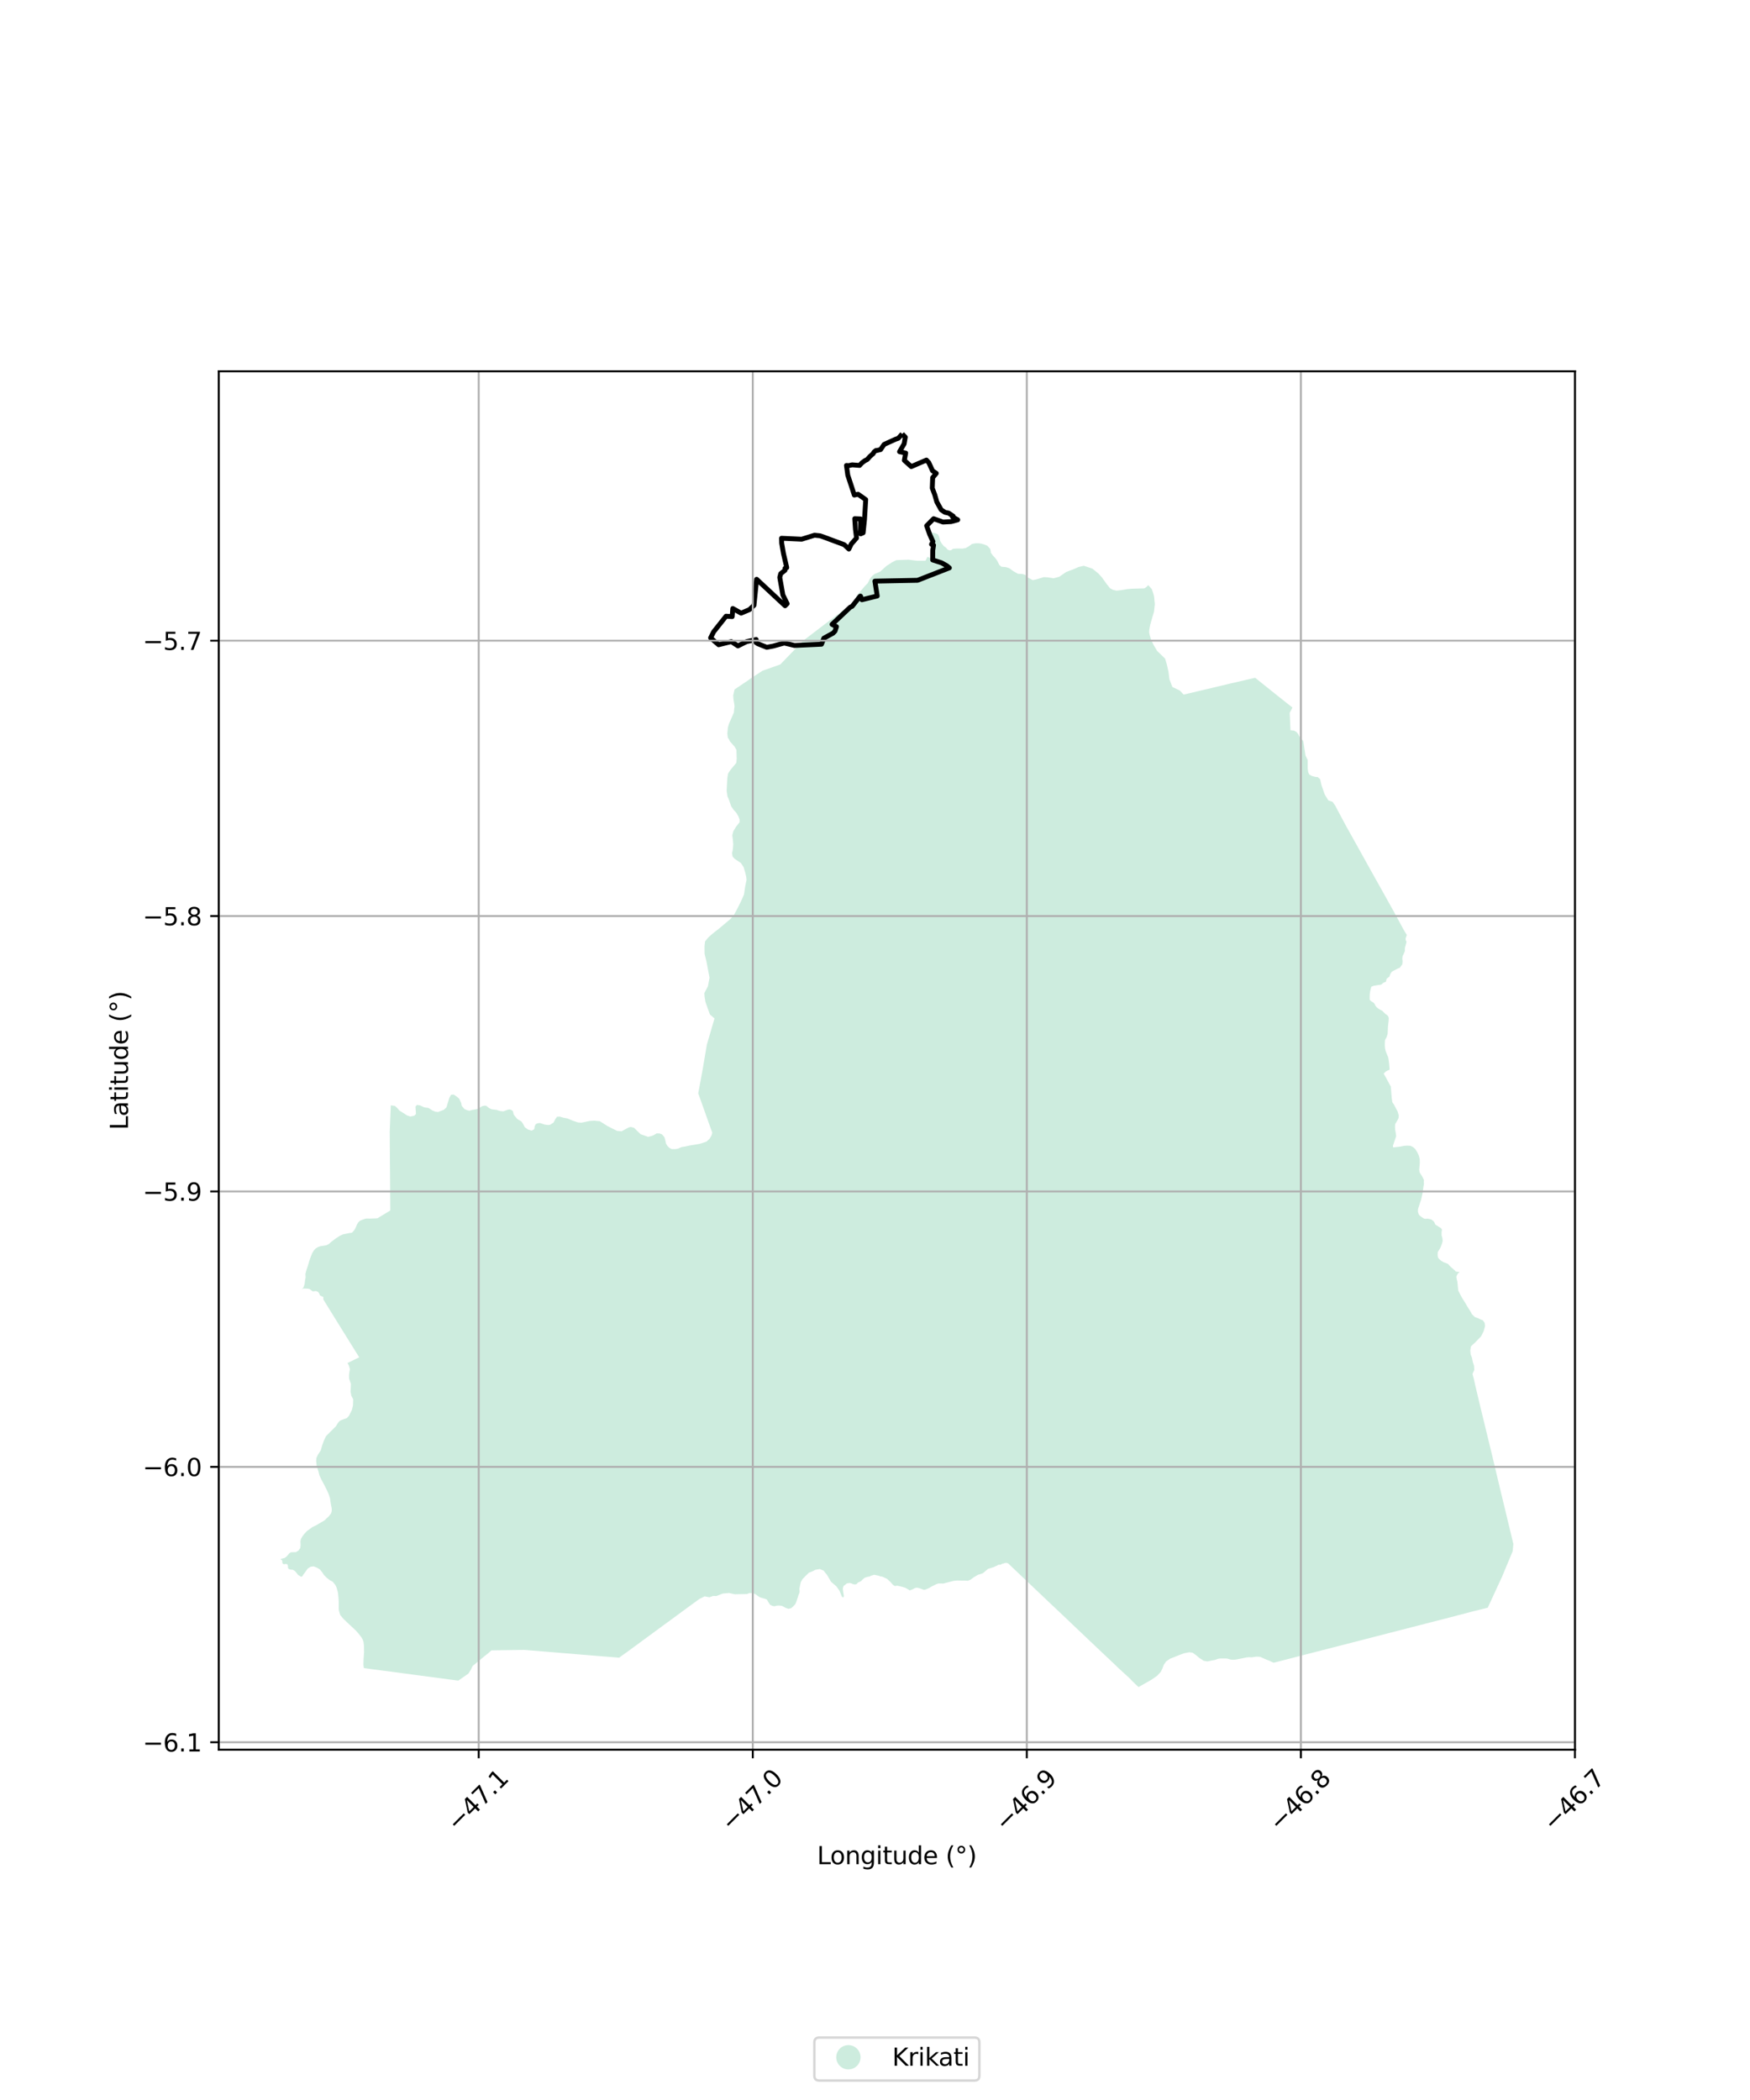 <?xml version="1.0" encoding="utf-8" standalone="no"?>
<!DOCTYPE svg PUBLIC "-//W3C//DTD SVG 1.1//EN"
  "http://www.w3.org/Graphics/SVG/1.1/DTD/svg11.dtd">
<svg xmlns:xlink="http://www.w3.org/1999/xlink" width="720pt" height="864pt" viewBox="0 0 720 864" xmlns="http://www.w3.org/2000/svg" version="1.1">
 <defs>
  <style type="text/css">*{stroke-linejoin: round; stroke-linecap: butt}</style>
 </defs>
 <g id="figure_1">
  <g id="patch_1">
   <path d="M 0 864 
L 720 864 
L 720 0 
L 0 0 
z
" style="fill: #ffffff"/>
  </g>
  <g id="axes_1">
   <g id="patch_2">
    <path d="M 90 719.89 
L 648 719.89 
L 648 152.75 
L 90 152.75 
z
" style="fill: #ffffff"/>
   </g>
   <g id="PatchCollection_1">
    <path d="M 389.883 226.141 
L 390.757 226.459 
L 391.378 226.311 
L 392.063 225.803 
L 392.442 225.771 
L 393.716 225.676 
L 395.085 225.686 
L 395.981 225.713 
L 397.234 225.507 
L 398.508 224.819 
L 399.877 223.824 
L 400.983 223.591 
L 401.718 223.519 
L 402.615 223.517 
L 403.869 223.697 
L 404.974 224.035 
L 406.196 224.522 
L 407.397 225.835 
L 407.628 226.787 
L 407.649 227.401 
L 408.597 228.671 
L 409.377 229.475 
L 410.24 230.618 
L 411.167 232.46 
L 412.009 233.158 
L 413.989 233.349 
L 415.379 233.857 
L 416.685 234.851 
L 418.813 236.079 
L 420.54 236.142 
L 421.783 236.502 
L 422.878 237.603 
L 424.879 238.682 
L 426.29 238.407 
L 429.47 237.434 
L 431.092 237.539 
L 433.409 237.92 
L 435.794 237.298 
L 438.675 235.338 
L 442.087 234.026 
L 443.73 233.285 
L 445.92 232.777 
L 449.446 233.959 
L 451.959 235.995 
L 453.395 237.602 
L 455.336 240.312 
L 456.684 242.006 
L 457.884 242.662 
L 459.401 243.021 
L 461.551 242.761 
L 463.761 242.386 
L 465.635 242.217 
L 470.838 242.069 
L 471.659 241.519 
L 472.421 240.731 
L 473.913 242.429 
L 474.566 244.418 
L 474.84 245.519 
L 474.945 246.747 
L 475.135 248.525 
L 474.798 251.657 
L 473.997 254.324 
L 473.234 257.044 
L 472.876 258.928 
L 472.77 260.071 
L 473.023 261.32 
L 473.55 263.076 
L 474.624 265.362 
L 476.077 267.807 
L 479.363 270.982 
L 480.037 273.268 
L 480.753 276.4 
L 481.132 279.448 
L 482.348 282.631 
L 485.46 284.141 
L 486.976 285.781 
L 492.68 284.433 
L 495.739 283.716 
L 506.382 281.174 
L 516.407 278.859 
L 524.3 285.19 
L 531.76 291.116 
L 530.631 293.247 
L 530.65 293.821 
L 530.825 297.797 
L 530.939 300.466 
L 532.376 300.588 
L 533.398 301.142 
L 534.047 301.945 
L 534.509 302.758 
L 535.167 303.901 
L 535.753 304.267 
L 536.18 304.937 
L 536.428 306.294 
L 536.695 308.151 
L 537.122 310.848 
L 538.028 312.723 
L 538.028 316.152 
L 538.223 317.706 
L 538.65 318.617 
L 539.645 319.224 
L 541.177 319.641 
L 542.151 319.706 
L 543.146 320.579 
L 543.662 322.938 
L 545.03 326.885 
L 546.523 329.314 
L 548.284 329.918 
L 549.359 331.48 
L 553.543 339.348 
L 558.789 348.752 
L 563.929 358.005 
L 568.692 366.513 
L 573.408 374.968 
L 577.542 382.597 
L 578.809 384.682 
L 578.307 386.085 
L 578.338 386.776 
L 578.63 387.383 
L 578.671 387.644 
L 578.317 388.9 
L 578.005 390.03 
L 577.995 391.349 
L 577.464 392.573 
L 577.068 393.332 
L 576.953 394.446 
L 577.068 395.424 
L 576.953 396.769 
L 575.86 398.208 
L 575.131 398.459 
L 573.694 399.212 
L 572.611 399.798 
L 572.007 400.74 
L 571.653 401.808 
L 570.508 402.666 
L 570.195 403.921 
L 569.177 404.332 
L 568.258 405.114 
L 567.321 405.229 
L 565.845 405.493 
L 565.201 405.576 
L 564.186 405.977 
L 563.721 407.795 
L 563.535 409.266 
L 563.517 411.184 
L 563.888 411.743 
L 564.555 412.19 
L 565.074 412.507 
L 565.519 412.991 
L 565.908 413.792 
L 566.371 414.388 
L 566.909 414.835 
L 567.687 415.356 
L 568.688 415.859 
L 569.262 416.436 
L 570.041 417.2 
L 570.689 417.628 
L 571.153 418.15 
L 571.375 418.82 
L 571.319 419.9 
L 571.06 422.247 
L 570.912 425.357 
L 570.504 426.68 
L 569.855 427.834 
L 569.763 428.952 
L 569.763 430.274 
L 569.837 431.298 
L 570.096 432.434 
L 570.578 433.682 
L 571.153 435.023 
L 571.301 435.88 
L 571.542 437.742 
L 571.727 440.033 
L 571.652 440.165 
L 570.983 440.407 
L 570.315 440.762 
L 570.083 440.917 
L 569.3 441.723 
L 569.776 442.574 
L 571.037 444.883 
L 572.227 447.058 
L 572.271 447.804 
L 572.612 451.885 
L 572.851 453.501 
L 573.496 454.442 
L 574.121 455.635 
L 575.016 457.289 
L 575.495 458.921 
L 575.412 459.947 
L 574.996 460.847 
L 574.058 462.395 
L 573.934 463.337 
L 573.996 464.739 
L 574.267 466.246 
L 574.413 467.481 
L 573.078 471.417 
L 573.194 472.089 
L 575.62 471.813 
L 577.807 471.415 
L 579.057 471.353 
L 580.265 471.415 
L 581.41 471.96 
L 582.243 472.713 
L 583.097 474.052 
L 583.763 475.476 
L 584.118 476.92 
L 584.159 478.385 
L 583.909 481.21 
L 584.055 482.319 
L 585.242 484.224 
L 585.846 485.5 
L 585.804 486.233 
L 585.846 487.175 
L 585.659 488.137 
L 585.325 490.67 
L 584.701 493.474 
L 583.409 497.45 
L 583.368 498.56 
L 583.68 499.543 
L 583.993 500.025 
L 584.951 500.778 
L 585.916 501.401 
L 586.704 501.467 
L 587.304 501.378 
L 587.76 501.479 
L 588.315 501.59 
L 588.845 501.678 
L 589.148 501.925 
L 589.491 502.201 
L 589.837 502.45 
L 590.282 503.164 
L 590.436 503.7 
L 590.781 504.024 
L 591.314 504.303 
L 591.958 504.738 
L 592.802 505.236 
L 593.271 505.916 
L 593.104 506.837 
L 593.104 508.26 
L 593.437 509.39 
L 593.562 510.52 
L 593.271 511.65 
L 592.854 512.78 
L 592.438 513.701 
L 591.542 515.124 
L 591.48 516.443 
L 591.646 517.364 
L 592.021 517.908 
L 592.771 518.599 
L 593.875 519.289 
L 595.02 519.708 
L 595.749 520.022 
L 596.707 521.068 
L 597.998 522.219 
L 598.644 522.763 
L 598.915 523.14 
L 600.518 523.375 
L 599.81 523.956 
L 599.352 524.772 
L 599.185 525.379 
L 599.352 526.342 
L 599.602 527.305 
L 599.893 530.235 
L 599.998 531.072 
L 600.31 531.637 
L 600.831 532.683 
L 601.622 534.127 
L 602.767 535.927 
L 604.079 538.167 
L 604.788 539.234 
L 605.621 540.72 
L 606.787 541.871 
L 607.891 542.269 
L 609.203 542.875 
L 610.077 543.21 
L 610.827 544.257 
L 611.007 545.544 
L 610.452 547.605 
L 609.39 549.761 
L 607.099 552.147 
L 605.198 553.919 
L 604.901 555.67 
L 605.087 557.309 
L 605.606 558.612 
L 605.958 560.363 
L 606.458 561.927 
L 606.569 563.604 
L 605.824 565.294 
L 606.384 567.368 
L 606.839 569.456 
L 609.324 579.921 
L 610.504 584.766 
L 613.843 598.507 
L 616.853 611.185 
L 620.695 627.144 
L 622.636 635.214 
L 622.367 638.196 
L 617.931 648.833 
L 612.104 661.458 
L 605.769 663.025 
L 596.815 665.373 
L 592.718 666.425 
L 588.259 667.571 
L 580.796 669.491 
L 571.827 671.796 
L 567.182 672.991 
L 559.753 674.904 
L 548.039 677.912 
L 540.537 679.842 
L 534.504 681.398 
L 530.592 682.41 
L 529.49 682.694 
L 526.667 683.421 
L 524.031 684.097 
L 522.859 683.578 
L 522.377 683.312 
L 521.465 682.972 
L 520.566 682.601 
L 519.506 682.129 
L 518.464 681.675 
L 516.917 681.588 
L 515.018 681.87 
L 514.012 681.82 
L 513.057 681.887 
L 508.335 682.817 
L 508.162 682.83 
L 507.979 682.842 
L 507.775 682.855 
L 507.541 682.869 
L 507.307 682.872 
L 507.062 682.865 
L 506.818 682.858 
L 506.604 682.83 
L 506.399 682.802 
L 506.226 682.774 
L 506.073 682.735 
L 505.95 682.696 
L 505.848 682.667 
L 505.776 682.638 
L 505.725 682.628 
L 505.674 682.609 
L 505.612 682.589 
L 505.541 682.57 
L 505.449 682.53 
L 505.326 682.501 
L 505.183 682.463 
L 505.04 682.424 
L 504.876 682.395 
L 504.713 682.377 
L 504.56 682.369 
L 504.407 682.361 
L 504.275 682.353 
L 504.163 682.354 
L 504.071 682.355 
L 503.99 682.356 
L 503.918 682.357 
L 503.847 682.358 
L 503.755 682.349 
L 503.643 682.351 
L 503.501 682.353 
L 503.327 682.355 
L 503.134 682.347 
L 502.91 682.35 
L 502.665 682.353 
L 502.4 682.347 
L 502.126 682.361 
L 501.871 682.374 
L 501.627 682.398 
L 501.413 682.421 
L 501.23 682.464 
L 501.078 682.507 
L 500.946 682.549 
L 500.845 682.581 
L 500.774 682.612 
L 500.713 682.633 
L 500.663 682.654 
L 500.612 682.675 
L 500.531 682.697 
L 500.44 682.739 
L 500.308 682.781 
L 500.156 682.834 
L 499.983 682.897 
L 499.78 682.961 
L 498.934 683.109 
L 496.828 683.557 
L 495.246 683.295 
L 493.439 682.125 
L 492.171 681.042 
L 490.642 679.96 
L 489.287 679.785 
L 487.132 680.204 
L 484.735 681.112 
L 483.101 681.776 
L 481.416 682.439 
L 479.8 683.539 
L 478.792 684.988 
L 478.306 686.333 
L 477.628 687.782 
L 476.099 689.458 
L 473.667 691.134 
L 468.411 694.111 
L 466.09 691.9 
L 464.775 690.513 
L 460.649 686.751 
L 457.713 683.934 
L 452.482 679.006 
L 445.07 671.971 
L 442.307 669.355 
L 439.001 666.194 
L 435.567 662.937 
L 431.897 659.479 
L 427.083 654.909 
L 416.936 645.277 
L 414.814 643.251 
L 414.113 642.981 
L 413.495 643.047 
L 412.868 643.273 
L 412.386 643.338 
L 411.721 643.762 
L 411.211 643.776 
L 410.644 643.829 
L 410.298 644.147 
L 409.928 644.241 
L 408.834 644.764 
L 406.506 645.485 
L 404.339 647.309 
L 402.406 647.898 
L 400.693 648.899 
L 399.331 649.914 
L 398.306 650.326 
L 397.779 650.355 
L 397.186 650.301 
L 396.911 650.294 
L 396.656 650.297 
L 396.422 650.3 
L 396.198 650.293 
L 396.004 650.296 
L 395.821 650.298 
L 395.101 650.29 
L 393.774 650.267 
L 392.28 650.436 
L 389.82 651.054 
L 388.766 651.341 
L 388.099 651.525 
L 387.166 651.486 
L 386.049 651.503 
L 385.156 651.795 
L 384.174 652.3 
L 384.063 652.352 
L 383.961 652.404 
L 383.87 652.446 
L 383.789 652.488 
L 383.709 652.54 
L 383.607 652.582 
L 383.486 652.645 
L 383.354 652.707 
L 383.213 652.79 
L 383.061 652.874 
L 382.909 652.957 
L 382.758 653.051 
L 382.616 653.154 
L 382.485 653.247 
L 381.78 653.57 
L 380.68 654.027 
L 380.001 654.078 
L 379.255 653.784 
L 378.23 653.416 
L 377.219 653.21 
L 376.443 653.372 
L 375.396 653.924 
L 374.261 654.351 
L 373.646 653.917 
L 372.519 653.284 
L 371.164 652.857 
L 370.359 652.666 
L 369.091 652.387 
L 368.418 652.533 
L 367.935 652.445 
L 367.223 651.853 
L 366.442 650.959 
L 365.751 650.316 
L 365.065 649.649 
L 362.986 648.663 
L 362.232 648.568 
L 361.461 648.277 
L 360.75 648.135 
L 359.669 647.905 
L 358.526 648.242 
L 357.633 648.65 
L 357.059 648.715 
L 355.759 649.127 
L 355.031 649.74 
L 354.826 649.9 
L 354.295 650.51 
L 353.636 650.819 
L 352.98 651.128 
L 352.377 651.775 
L 351.969 651.862 
L 351.203 651.84 
L 350.136 651.396 
L 349.652 651.283 
L 348.481 651.437 
L 347.076 652.511 
L 346.753 653.527 
L 346.944 655.145 
L 347.193 656.573 
L 347.134 656.985 
L 346.973 657.205 
L 346.431 656.999 
L 345.377 654.454 
L 344.103 652.658 
L 342.961 651.687 
L 341.921 650.775 
L 340.281 647.994 
L 338.831 646.184 
L 337.265 645.551 
L 335.463 645.86 
L 334.365 646.449 
L 332.798 647.052 
L 331.495 648.332 
L 330.148 649.715 
L 329.445 650.996 
L 328.888 653.674 
L 328.991 654.792 
L 328.859 655.477 
L 328.649 655.894 
L 327.746 658.692 
L 327.222 659.98 
L 326.372 660.883 
L 325.54 661.635 
L 324.42 661.913 
L 323.268 661.55 
L 321.735 660.697 
L 320.82 660.584 
L 320.263 660.564 
L 319.869 660.58 
L 319.634 660.601 
L 318.738 660.854 
L 317.918 660.756 
L 316.881 660.281 
L 316.18 659.264 
L 315.541 658.121 
L 314.743 657.779 
L 314.164 657.636 
L 313.545 657.44 
L 312.617 657.155 
L 311.817 656.625 
L 310.616 655.801 
L 309.522 655.438 
L 308.351 655.438 
L 307.316 655.831 
L 302.289 655.929 
L 299.946 655.399 
L 297.368 655.635 
L 294.718 656.665 
L 293.415 656.606 
L 291.892 657.165 
L 289.915 656.782 
L 287.65 657.92 
L 287.323 658.166 
L 283.288 661.116 
L 274.277 667.721 
L 270.285 670.649 
L 265.183 674.394 
L 258.048 679.634 
L 255.28 681.606 
L 254.777 682.019 
L 244.276 681.17 
L 237.01 680.574 
L 225.937 679.652 
L 215.68 678.814 
L 204.481 678.98 
L 202.193 679.02 
L 200.894 680.16 
L 199.074 681.618 
L 194.434 685.446 
L 193.77 686.884 
L 192.714 688.568 
L 188.556 691.455 
L 180.305 690.366 
L 170.039 689.004 
L 160.628 687.741 
L 153.768 686.863 
L 149.695 686.272 
L 149.517 684.885 
L 149.596 682.416 
L 149.792 679.787 
L 149.753 677.276 
L 149.596 675.667 
L 149.245 674.607 
L 148.659 673.587 
L 147.566 672.175 
L 146.316 670.762 
L 143.231 667.897 
L 141.211 665.955 
L 139.981 664.483 
L 139.571 663.13 
L 139.366 662.188 
L 139.366 658.911 
L 139.229 656.93 
L 139.014 655.124 
L 138.506 653.261 
L 137.96 652.064 
L 136.847 650.749 
L 135.714 650.141 
L 134.445 649.16 
L 133.86 648.571 
L 133.254 647.963 
L 132.63 646.982 
L 131.614 645.726 
L 130.54 645.04 
L 129.057 644.451 
L 127.787 644.608 
L 126.577 645.393 
L 125.387 647.069 
L 124.696 647.981 
L 124.35 648.577 
L 123.839 648.709 
L 122.653 647.981 
L 121.862 646.954 
L 121.185 646.254 
L 120.363 645.812 
L 119.638 645.812 
L 118.831 645.547 
L 118.469 645.067 
L 118.485 644.289 
L 118.205 643.561 
L 117.53 643.461 
L 116.69 643.561 
L 116.195 643.163 
L 116.113 642.054 
L 115.364 641.403 
L 117.134 640.978 
L 117.958 640.366 
L 118.979 639.124 
L 119.638 638.66 
L 120.495 638.627 
L 121.731 638.594 
L 122.818 637.932 
L 123.609 636.79 
L 123.594 636.313 
L 123.678 635.722 
L 123.635 634.746 
L 123.608 634.146 
L 123.674 633.748 
L 123.899 633.002 
L 124.531 631.956 
L 125.141 631.145 
L 126.311 629.899 
L 127.48 629.059 
L 128.485 628.314 
L 130.248 627.453 
L 133.625 625.45 
L 134.366 624.688 
L 135.223 623.943 
L 136.228 622.636 
L 136.508 621.576 
L 136.458 620.467 
L 136.112 618.795 
L 135.766 616.394 
L 135.305 614.938 
L 134.58 613.266 
L 133.394 610.915 
L 132.159 608.614 
L 131.384 606.892 
L 131.04 605.411 
L 130.313 603.349 
L 130.083 601.197 
L 130.149 599.939 
L 130.775 598.582 
L 131.961 596.727 
L 132.554 594.675 
L 133.213 592.821 
L 134.135 590.867 
L 136.244 588.748 
L 138.155 586.861 
L 138.871 585.708 
L 139.302 585.102 
L 139.855 584.535 
L 140.503 584.237 
L 141.285 583.947 
L 142.702 583.451 
L 143.591 582.457 
L 144.712 580.272 
L 145.206 578.385 
L 145.272 576.961 
L 145.305 575.67 
L 144.547 574.246 
L 144.227 572.603 
L 144.378 569.417 
L 143.633 567.21 
L 143.6 565.555 
L 143.962 563.304 
L 143.501 561.731 
L 142.974 560.796 
L 147.054 558.789 
L 147.796 558.453 
L 146.588 556.502 
L 140.202 546.233 
L 135.144 538.065 
L 133.04 534.653 
L 133.022 533.636 
L 131.691 533.011 
L 131.354 532.249 
L 130.961 531.6 
L 130.062 531.177 
L 128.658 531.318 
L 127.45 530.387 
L 126.636 530.189 
L 124.73 530.137 
L 124.132 530.615 
L 124.869 529.648 
L 125.314 528.323 
L 125.528 526.519 
L 125.725 525.658 
L 125.66 524.102 
L 126.043 522.653 
L 126.582 521.023 
L 127.073 519.425 
L 127.209 518.894 
L 127.918 516.922 
L 128.491 515.5 
L 129.152 514.451 
L 129.86 513.673 
L 130.651 513.159 
L 131.821 512.712 
L 132.892 512.563 
L 134.308 512.332 
L 135.313 511.802 
L 136.499 510.759 
L 137.982 509.65 
L 139.794 508.458 
L 141.129 507.845 
L 142.512 507.564 
L 143.731 507.316 
L 144.802 507.167 
L 145.452 506.483 
L 146.007 505.756 
L 146.634 504.401 
L 146.731 504.074 
L 147.339 502.988 
L 148.081 502.266 
L 149.217 501.786 
L 149.992 501.521 
L 150.848 501.323 
L 152.166 501.372 
L 155.263 501.24 
L 160.393 498.149 
L 160.575 497.895 
L 160.523 490.692 
L 160.471 482.38 
L 160.459 481.612 
L 160.458 481.405 
L 160.448 479.828 
L 160.448 479.619 
L 160.415 476.755 
L 160.347 465.537 
L 160.778 454.761 
L 162.491 455.015 
L 163.529 455.959 
L 164.287 456.886 
L 165.769 457.813 
L 167.483 458.922 
L 168.817 459.369 
L 170.448 459.054 
L 171.14 458.326 
L 170.926 455.313 
L 171.552 454.601 
L 172.82 454.783 
L 174.533 455.594 
L 176.296 455.843 
L 177.944 456.902 
L 179.113 457.382 
L 180.217 457.515 
L 182.606 456.588 
L 183.674 455.621 
L 184.237 453.757 
L 184.863 451.688 
L 185.555 450.446 
L 186.601 450.313 
L 187.971 451.2 
L 188.915 452.035 
L 189.706 453.674 
L 189.986 454.999 
L 191.106 456.306 
L 192.144 456.737 
L 193.1 457.002 
L 194.253 456.654 
L 195.274 456.505 
L 196.361 456.273 
L 197.58 455.611 
L 198.371 455.114 
L 199.376 454.883 
L 200.117 454.982 
L 201.139 455.843 
L 202.226 456.373 
L 203.709 456.571 
L 204.384 456.637 
L 204.796 456.82 
L 205.094 456.924 
L 206.081 457.167 
L 207.135 457.233 
L 208.783 456.604 
L 209.573 456.439 
L 210.265 456.604 
L 210.99 457.101 
L 211.369 458.607 
L 212.802 460.379 
L 214.516 461.405 
L 215.175 462.365 
L 215.932 463.789 
L 217.217 464.716 
L 218.733 465.18 
L 219.787 464.584 
L 220.018 463.292 
L 220.479 462.465 
L 221.237 462.134 
L 222.159 462.034 
L 223.115 462.349 
L 224.136 462.696 
L 225.388 462.862 
L 226.278 462.796 
L 227.728 461.869 
L 228.601 460.213 
L 229.054 459.719 
L 229.057 459.481 
L 230.347 459.402 
L 231.616 459.816 
L 233.51 460.18 
L 235.657 461.082 
L 237.81 461.802 
L 239.266 461.9 
L 241.467 461.438 
L 242.669 461.19 
L 244.531 461.074 
L 246.771 461.289 
L 249.934 463.292 
L 253.839 465.262 
L 255.717 465.445 
L 258.715 463.839 
L 259.522 463.673 
L 260.824 463.988 
L 263.558 466.636 
L 266.654 467.735 
L 268.006 467.398 
L 268.891 467.071 
L 270.148 466.305 
L 271.351 466.338 
L 272.339 466.686 
L 273.377 467.895 
L 273.772 469.368 
L 274.019 470.494 
L 274.497 471.338 
L 275.403 472.282 
L 276.392 472.762 
L 277.874 472.778 
L 278.846 472.613 
L 280.461 471.934 
L 281.647 471.735 
L 283.821 471.288 
L 285.535 471.007 
L 287.89 470.61 
L 290.682 469.696 
L 291.959 468.491 
L 292.75 467.15 
L 293.057 466.04 
L 292.097 463.394 
L 289.607 456.368 
L 287.274 449.843 
L 289.175 439.537 
L 290.819 429.782 
L 293.976 419.015 
L 292.216 417.504 
L 292.035 417.289 
L 290.23 412.202 
L 289.884 410.069 
L 289.785 408.579 
L 291.267 405.765 
L 291.926 402.255 
L 290.641 395.534 
L 289.884 392.455 
L 289.851 389.343 
L 290.081 387.323 
L 291.465 385.634 
L 293.325 384.009 
L 294.2 383.317 
L 295.452 382.365 
L 300.427 378.185 
L 301.844 376.629 
L 303.162 374.245 
L 304.908 370.768 
L 306.094 368.02 
L 306.569 364.862 
L 307.148 361.994 
L 307.016 360.736 
L 306.624 359.086 
L 305.962 356.796 
L 304.842 355.074 
L 302.272 353.353 
L 301.415 352.426 
L 301.162 350.884 
L 301.38 350.202 
L 301.558 348.949 
L 301.671 347.34 
L 301.514 345.44 
L 301.286 343.672 
L 301.679 342.062 
L 302.766 340.241 
L 304.278 338.286 
L 304.282 337.162 
L 303.776 335.832 
L 302.931 334.381 
L 301.943 333.321 
L 300.855 331.765 
L 299.801 328.752 
L 299.273 327.587 
L 298.964 325.337 
L 299.043 323.753 
L 299.241 320.144 
L 299.537 318.29 
L 300.559 316.734 
L 302.931 313.872 
L 303.101 312.268 
L 302.975 308.493 
L 302.206 307.165 
L 300.319 305.014 
L 299.912 304.164 
L 299.438 303.457 
L 299.241 301.834 
L 299.396 300.265 
L 299.466 299.348 
L 299.965 297.654 
L 301.956 293.144 
L 301.983 292.543 
L 302.082 291.64 
L 302.206 290.577 
L 302.041 289.286 
L 301.773 287.774 
L 301.661 286.109 
L 302.225 283.656 
L 308.046 279.745 
L 308.548 279.343 
L 313.755 275.944 
L 321.034 273.373 
L 330.517 263.56 
L 337.893 257.914 
L 346.554 251.359 
L 351.265 247.815 
L 352.386 245.217 
L 352.946 244.489 
L 354.28 242.966 
L 355.845 241.128 
L 357.031 239.936 
L 357.855 238.215 
L 358.777 237.023 
L 359.799 236.178 
L 360.804 235.765 
L 362.138 235.169 
L 364.576 232.95 
L 366.981 231.361 
L 368.777 230.467 
L 373.719 230.268 
L 377.212 230.699 
L 380.77 230.699 
L 381.589 229.091 
L 383.274 229.788 
L 384.295 228.977 
L 384.23 227.107 
L 383.768 226.328 
L 383.653 225.517 
L 383.719 225.12 
L 384.147 223.911 
L 383.95 222.09 
L 383.472 221.163 
L 383.142 219.922 
L 382.137 218.862 
L 381.596 218.415 
L 381.408 217.719 
L 381.458 217.097 
L 381.588 216.817 
L 382.3 218.257 
L 382.848 218.85 
L 383.743 219.167 
L 384.701 219.358 
L 385.839 219.823 
L 386.25 220.49 
L 386.597 221.623 
L 386.766 222.448 
L 387.45 223.633 
L 388.293 224.66 
L 389.222 225.316 
L 389.883 226.141 
" clip-path="url(#pc0d86c92cb)" style="fill: #b3e2cd; fill-opacity: 0.65"/>
   </g>
   <g id="PatchCollection_2">
    <path d="M 371.187 178.529 
L 372.462 179.86 
L 371.991 182.608 
L 370.093 185.835 
L 372.621 186.393 
L 372.071 189.411 
L 374.92 191.977 
L 381.159 189.284 
L 382.128 190.322 
L 383.682 193.715 
L 385.218 194.738 
L 383.727 196.512 
L 383.562 200.829 
L 384.584 203.549 
L 385.434 206.504 
L 387.234 209.75 
L 388.801 210.786 
L 390.297 211.12 
L 392.155 212.35 
L 391.883 212.671 
L 394.039 213.866 
L 391.325 214.606 
L 387.989 214.795 
L 384.118 213.414 
L 381.249 216.317 
L 382.53 219.925 
L 383.842 222.818 
L 383.262 223.949 
L 384.09 224.292 
L 383.769 226.373 
L 383.728 230.389 
L 387.352 231.547 
L 389.474 232.729 
L 390.599 233.645 
L 377.5 238.756 
L 359.961 239.106 
L 360.912 245.211 
L 354.618 246.754 
L 354.041 245.266 
L 353.859 245.337 
L 350.584 249.472 
L 349.818 249.816 
L 342.333 256.875 
L 344.145 257.838 
L 343.541 259.675 
L 342.73 260.506 
L 338.966 262.573 
L 337.986 265.052 
L 326.874 265.563 
L 322.659 264.558 
L 318.131 265.808 
L 315.482 266.312 
L 311.79 264.854 
L 311.028 264.324 
L 311.113 263.121 
L 307.182 263.971 
L 303.602 265.745 
L 300.884 263.968 
L 295.669 265.268 
L 292.362 262.439 
L 293.597 259.975 
L 298.724 253.514 
L 301.243 253.686 
L 301.489 250.348 
L 304.908 252.266 
L 308.309 250.836 
L 310.202 249.056 
L 311.3 238.326 
L 323.011 249.234 
L 323.86 248.36 
L 322.096 244.78 
L 320.814 237.552 
L 321.209 236.035 
L 322.957 234.632 
L 322.971 233.839 
L 323.668 233.58 
L 323.662 233.39 
L 322.339 227.719 
L 321.608 223.501 
L 321.546 221.464 
L 329.837 221.851 
L 335.109 220.205 
L 337.374 220.436 
L 338.423 220.786 
L 347.326 224.094 
L 349.255 225.889 
L 350.215 223.852 
L 352.407 221.349 
L 351.953 217.776 
L 351.664 213.397 
L 354.048 213.503 
L 354.095 219.657 
L 355.111 219.203 
L 355.679 213.805 
L 356.178 205.547 
L 353.037 203.334 
L 351.49 203.681 
L 348.805 195.505 
L 348.254 191.499 
L 349.153 191.576 
L 350.626 191.25 
L 353.648 191.492 
L 354.651 190.413 
L 355.826 189.535 
L 356.783 189.064 
L 357.915 187.796 
L 359.277 186.592 
L 359.533 186.025 
L 360.342 185.37 
L 360.993 185.299 
L 362.28 184.988 
L 363.761 182.846 
L 368.531 180.683 
L 369.574 180.336 
L 371.187 178.529 
L 371.187 178.529 
" clip-path="url(#pc0d86c92cb)" style="fill: none; stroke: #000000; stroke-width: 2"/>
   </g>
   <g id="matplotlib.axis_1">
    <g id="xtick_1">
     <g id="line2d_1">
      <path d="M 196.959 719.89 
L 196.959 152.75 
" clip-path="url(#pc0d86c92cb)" style="fill: none; stroke: #b0b0b0; stroke-width: 0.8; stroke-linecap: square"/>
     </g>
     <g id="line2d_2">
      <defs>
       <path id="mab95f11e21" d="M 0 0 
L 0 3.5 
" style="stroke: #000000; stroke-width: 0.8"/>
      </defs>
      <g>
       <use xlink:href="#mab95f11e21" x="196.959" y="719.89" style="stroke: #000000; stroke-width: 0.8"/>
      </g>
     </g>
     <g id="text_1">
      <!-- −47.1 -->
      <g transform="translate(188.076 753.932) rotate(-45) scale(0.1 -0.1)">
       <defs>
        <path id="DejaVuSans-2212" d="M 678 2272 
L 4684 2272 
L 4684 1741 
L 678 1741 
L 678 2272 
z
" transform="scale(0.016)"/>
        <path id="DejaVuSans-34" d="M 2419 4116 
L 825 1625 
L 2419 1625 
L 2419 4116 
z
M 2253 4666 
L 3047 4666 
L 3047 1625 
L 3713 1625 
L 3713 1100 
L 3047 1100 
L 3047 0 
L 2419 0 
L 2419 1100 
L 313 1100 
L 313 1709 
L 2253 4666 
z
" transform="scale(0.016)"/>
        <path id="DejaVuSans-37" d="M 525 4666 
L 3525 4666 
L 3525 4397 
L 1831 0 
L 1172 0 
L 2766 4134 
L 525 4134 
L 525 4666 
z
" transform="scale(0.016)"/>
        <path id="DejaVuSans-2e" d="M 684 794 
L 1344 794 
L 1344 0 
L 684 0 
L 684 794 
z
" transform="scale(0.016)"/>
        <path id="DejaVuSans-31" d="M 794 531 
L 1825 531 
L 1825 4091 
L 703 3866 
L 703 4441 
L 1819 4666 
L 2450 4666 
L 2450 531 
L 3481 531 
L 3481 0 
L 794 0 
L 794 531 
z
" transform="scale(0.016)"/>
       </defs>
       <use xlink:href="#DejaVuSans-2212"/>
       <use xlink:href="#DejaVuSans-34" transform="translate(83.789 0)"/>
       <use xlink:href="#DejaVuSans-37" transform="translate(147.412 0)"/>
       <use xlink:href="#DejaVuSans-2e" transform="translate(211.035 0)"/>
       <use xlink:href="#DejaVuSans-31" transform="translate(242.822 0)"/>
      </g>
     </g>
    </g>
    <g id="xtick_2">
     <g id="line2d_3">
      <path d="M 309.712 719.89 
L 309.712 152.75 
" clip-path="url(#pc0d86c92cb)" style="fill: none; stroke: #b0b0b0; stroke-width: 0.8; stroke-linecap: square"/>
     </g>
     <g id="line2d_4">
      <g>
       <use xlink:href="#mab95f11e21" x="309.712" y="719.89" style="stroke: #000000; stroke-width: 0.8"/>
      </g>
     </g>
     <g id="text_2">
      <!-- −47.0 -->
      <g transform="translate(300.828 753.932) rotate(-45) scale(0.1 -0.1)">
       <defs>
        <path id="DejaVuSans-30" d="M 2034 4250 
Q 1547 4250 1301 3770 
Q 1056 3291 1056 2328 
Q 1056 1369 1301 889 
Q 1547 409 2034 409 
Q 2525 409 2770 889 
Q 3016 1369 3016 2328 
Q 3016 3291 2770 3770 
Q 2525 4250 2034 4250 
z
M 2034 4750 
Q 2819 4750 3233 4129 
Q 3647 3509 3647 2328 
Q 3647 1150 3233 529 
Q 2819 -91 2034 -91 
Q 1250 -91 836 529 
Q 422 1150 422 2328 
Q 422 3509 836 4129 
Q 1250 4750 2034 4750 
z
" transform="scale(0.016)"/>
       </defs>
       <use xlink:href="#DejaVuSans-2212"/>
       <use xlink:href="#DejaVuSans-34" transform="translate(83.789 0)"/>
       <use xlink:href="#DejaVuSans-37" transform="translate(147.412 0)"/>
       <use xlink:href="#DejaVuSans-2e" transform="translate(211.035 0)"/>
       <use xlink:href="#DejaVuSans-30" transform="translate(242.822 0)"/>
      </g>
     </g>
    </g>
    <g id="xtick_3">
     <g id="line2d_5">
      <path d="M 422.465 719.89 
L 422.465 152.75 
" clip-path="url(#pc0d86c92cb)" style="fill: none; stroke: #b0b0b0; stroke-width: 0.8; stroke-linecap: square"/>
     </g>
     <g id="line2d_6">
      <g>
       <use xlink:href="#mab95f11e21" x="422.465" y="719.89" style="stroke: #000000; stroke-width: 0.8"/>
      </g>
     </g>
     <g id="text_3">
      <!-- −46.9 -->
      <g transform="translate(413.581 753.932) rotate(-45) scale(0.1 -0.1)">
       <defs>
        <path id="DejaVuSans-36" d="M 2113 2584 
Q 1688 2584 1439 2293 
Q 1191 2003 1191 1497 
Q 1191 994 1439 701 
Q 1688 409 2113 409 
Q 2538 409 2786 701 
Q 3034 994 3034 1497 
Q 3034 2003 2786 2293 
Q 2538 2584 2113 2584 
z
M 3366 4563 
L 3366 3988 
Q 3128 4100 2886 4159 
Q 2644 4219 2406 4219 
Q 1781 4219 1451 3797 
Q 1122 3375 1075 2522 
Q 1259 2794 1537 2939 
Q 1816 3084 2150 3084 
Q 2853 3084 3261 2657 
Q 3669 2231 3669 1497 
Q 3669 778 3244 343 
Q 2819 -91 2113 -91 
Q 1303 -91 875 529 
Q 447 1150 447 2328 
Q 447 3434 972 4092 
Q 1497 4750 2381 4750 
Q 2619 4750 2861 4703 
Q 3103 4656 3366 4563 
z
" transform="scale(0.016)"/>
        <path id="DejaVuSans-39" d="M 703 97 
L 703 672 
Q 941 559 1184 500 
Q 1428 441 1663 441 
Q 2288 441 2617 861 
Q 2947 1281 2994 2138 
Q 2813 1869 2534 1725 
Q 2256 1581 1919 1581 
Q 1219 1581 811 2004 
Q 403 2428 403 3163 
Q 403 3881 828 4315 
Q 1253 4750 1959 4750 
Q 2769 4750 3195 4129 
Q 3622 3509 3622 2328 
Q 3622 1225 3098 567 
Q 2575 -91 1691 -91 
Q 1453 -91 1209 -44 
Q 966 3 703 97 
z
M 1959 2075 
Q 2384 2075 2632 2365 
Q 2881 2656 2881 3163 
Q 2881 3666 2632 3958 
Q 2384 4250 1959 4250 
Q 1534 4250 1286 3958 
Q 1038 3666 1038 3163 
Q 1038 2656 1286 2365 
Q 1534 2075 1959 2075 
z
" transform="scale(0.016)"/>
       </defs>
       <use xlink:href="#DejaVuSans-2212"/>
       <use xlink:href="#DejaVuSans-34" transform="translate(83.789 0)"/>
       <use xlink:href="#DejaVuSans-36" transform="translate(147.412 0)"/>
       <use xlink:href="#DejaVuSans-2e" transform="translate(211.035 0)"/>
       <use xlink:href="#DejaVuSans-39" transform="translate(242.822 0)"/>
      </g>
     </g>
    </g>
    <g id="xtick_4">
     <g id="line2d_7">
      <path d="M 535.218 719.89 
L 535.218 152.75 
" clip-path="url(#pc0d86c92cb)" style="fill: none; stroke: #b0b0b0; stroke-width: 0.8; stroke-linecap: square"/>
     </g>
     <g id="line2d_8">
      <g>
       <use xlink:href="#mab95f11e21" x="535.218" y="719.89" style="stroke: #000000; stroke-width: 0.8"/>
      </g>
     </g>
     <g id="text_4">
      <!-- −46.8 -->
      <g transform="translate(526.334 753.932) rotate(-45) scale(0.1 -0.1)">
       <defs>
        <path id="DejaVuSans-38" d="M 2034 2216 
Q 1584 2216 1326 1975 
Q 1069 1734 1069 1313 
Q 1069 891 1326 650 
Q 1584 409 2034 409 
Q 2484 409 2743 651 
Q 3003 894 3003 1313 
Q 3003 1734 2745 1975 
Q 2488 2216 2034 2216 
z
M 1403 2484 
Q 997 2584 770 2862 
Q 544 3141 544 3541 
Q 544 4100 942 4425 
Q 1341 4750 2034 4750 
Q 2731 4750 3128 4425 
Q 3525 4100 3525 3541 
Q 3525 3141 3298 2862 
Q 3072 2584 2669 2484 
Q 3125 2378 3379 2068 
Q 3634 1759 3634 1313 
Q 3634 634 3220 271 
Q 2806 -91 2034 -91 
Q 1263 -91 848 271 
Q 434 634 434 1313 
Q 434 1759 690 2068 
Q 947 2378 1403 2484 
z
M 1172 3481 
Q 1172 3119 1398 2916 
Q 1625 2713 2034 2713 
Q 2441 2713 2670 2916 
Q 2900 3119 2900 3481 
Q 2900 3844 2670 4047 
Q 2441 4250 2034 4250 
Q 1625 4250 1398 4047 
Q 1172 3844 1172 3481 
z
" transform="scale(0.016)"/>
       </defs>
       <use xlink:href="#DejaVuSans-2212"/>
       <use xlink:href="#DejaVuSans-34" transform="translate(83.789 0)"/>
       <use xlink:href="#DejaVuSans-36" transform="translate(147.412 0)"/>
       <use xlink:href="#DejaVuSans-2e" transform="translate(211.035 0)"/>
       <use xlink:href="#DejaVuSans-38" transform="translate(242.822 0)"/>
      </g>
     </g>
    </g>
    <g id="xtick_5">
     <g id="line2d_9">
      <path d="M 647.97 719.89 
L 647.97 152.75 
" clip-path="url(#pc0d86c92cb)" style="fill: none; stroke: #b0b0b0; stroke-width: 0.8; stroke-linecap: square"/>
     </g>
     <g id="line2d_10">
      <g>
       <use xlink:href="#mab95f11e21" x="647.97" y="719.89" style="stroke: #000000; stroke-width: 0.8"/>
      </g>
     </g>
     <g id="text_5">
      <!-- −46.7 -->
      <g transform="translate(639.087 753.932) rotate(-45) scale(0.1 -0.1)">
       <use xlink:href="#DejaVuSans-2212"/>
       <use xlink:href="#DejaVuSans-34" transform="translate(83.789 0)"/>
       <use xlink:href="#DejaVuSans-36" transform="translate(147.412 0)"/>
       <use xlink:href="#DejaVuSans-2e" transform="translate(211.035 0)"/>
       <use xlink:href="#DejaVuSans-37" transform="translate(242.822 0)"/>
      </g>
     </g>
    </g>
    <g id="text_6">
     <!-- Longitude (°) -->
     <g transform="translate(336.14 767.001) scale(0.1 -0.1)">
      <defs>
       <path id="DejaVuSans-4c" d="M 628 4666 
L 1259 4666 
L 1259 531 
L 3531 531 
L 3531 0 
L 628 0 
L 628 4666 
z
" transform="scale(0.016)"/>
       <path id="DejaVuSans-6f" d="M 1959 3097 
Q 1497 3097 1228 2736 
Q 959 2375 959 1747 
Q 959 1119 1226 758 
Q 1494 397 1959 397 
Q 2419 397 2687 759 
Q 2956 1122 2956 1747 
Q 2956 2369 2687 2733 
Q 2419 3097 1959 3097 
z
M 1959 3584 
Q 2709 3584 3137 3096 
Q 3566 2609 3566 1747 
Q 3566 888 3137 398 
Q 2709 -91 1959 -91 
Q 1206 -91 779 398 
Q 353 888 353 1747 
Q 353 2609 779 3096 
Q 1206 3584 1959 3584 
z
" transform="scale(0.016)"/>
       <path id="DejaVuSans-6e" d="M 3513 2113 
L 3513 0 
L 2938 0 
L 2938 2094 
Q 2938 2591 2744 2837 
Q 2550 3084 2163 3084 
Q 1697 3084 1428 2787 
Q 1159 2491 1159 1978 
L 1159 0 
L 581 0 
L 581 3500 
L 1159 3500 
L 1159 2956 
Q 1366 3272 1645 3428 
Q 1925 3584 2291 3584 
Q 2894 3584 3203 3211 
Q 3513 2838 3513 2113 
z
" transform="scale(0.016)"/>
       <path id="DejaVuSans-67" d="M 2906 1791 
Q 2906 2416 2648 2759 
Q 2391 3103 1925 3103 
Q 1463 3103 1205 2759 
Q 947 2416 947 1791 
Q 947 1169 1205 825 
Q 1463 481 1925 481 
Q 2391 481 2648 825 
Q 2906 1169 2906 1791 
z
M 3481 434 
Q 3481 -459 3084 -895 
Q 2688 -1331 1869 -1331 
Q 1566 -1331 1297 -1286 
Q 1028 -1241 775 -1147 
L 775 -588 
Q 1028 -725 1275 -790 
Q 1522 -856 1778 -856 
Q 2344 -856 2625 -561 
Q 2906 -266 2906 331 
L 2906 616 
Q 2728 306 2450 153 
Q 2172 0 1784 0 
Q 1141 0 747 490 
Q 353 981 353 1791 
Q 353 2603 747 3093 
Q 1141 3584 1784 3584 
Q 2172 3584 2450 3431 
Q 2728 3278 2906 2969 
L 2906 3500 
L 3481 3500 
L 3481 434 
z
" transform="scale(0.016)"/>
       <path id="DejaVuSans-69" d="M 603 3500 
L 1178 3500 
L 1178 0 
L 603 0 
L 603 3500 
z
M 603 4863 
L 1178 4863 
L 1178 4134 
L 603 4134 
L 603 4863 
z
" transform="scale(0.016)"/>
       <path id="DejaVuSans-74" d="M 1172 4494 
L 1172 3500 
L 2356 3500 
L 2356 3053 
L 1172 3053 
L 1172 1153 
Q 1172 725 1289 603 
Q 1406 481 1766 481 
L 2356 481 
L 2356 0 
L 1766 0 
Q 1100 0 847 248 
Q 594 497 594 1153 
L 594 3053 
L 172 3053 
L 172 3500 
L 594 3500 
L 594 4494 
L 1172 4494 
z
" transform="scale(0.016)"/>
       <path id="DejaVuSans-75" d="M 544 1381 
L 544 3500 
L 1119 3500 
L 1119 1403 
Q 1119 906 1312 657 
Q 1506 409 1894 409 
Q 2359 409 2629 706 
Q 2900 1003 2900 1516 
L 2900 3500 
L 3475 3500 
L 3475 0 
L 2900 0 
L 2900 538 
Q 2691 219 2414 64 
Q 2138 -91 1772 -91 
Q 1169 -91 856 284 
Q 544 659 544 1381 
z
M 1991 3584 
L 1991 3584 
z
" transform="scale(0.016)"/>
       <path id="DejaVuSans-64" d="M 2906 2969 
L 2906 4863 
L 3481 4863 
L 3481 0 
L 2906 0 
L 2906 525 
Q 2725 213 2448 61 
Q 2172 -91 1784 -91 
Q 1150 -91 751 415 
Q 353 922 353 1747 
Q 353 2572 751 3078 
Q 1150 3584 1784 3584 
Q 2172 3584 2448 3432 
Q 2725 3281 2906 2969 
z
M 947 1747 
Q 947 1113 1208 752 
Q 1469 391 1925 391 
Q 2381 391 2643 752 
Q 2906 1113 2906 1747 
Q 2906 2381 2643 2742 
Q 2381 3103 1925 3103 
Q 1469 3103 1208 2742 
Q 947 2381 947 1747 
z
" transform="scale(0.016)"/>
       <path id="DejaVuSans-65" d="M 3597 1894 
L 3597 1613 
L 953 1613 
Q 991 1019 1311 708 
Q 1631 397 2203 397 
Q 2534 397 2845 478 
Q 3156 559 3463 722 
L 3463 178 
Q 3153 47 2828 -22 
Q 2503 -91 2169 -91 
Q 1331 -91 842 396 
Q 353 884 353 1716 
Q 353 2575 817 3079 
Q 1281 3584 2069 3584 
Q 2775 3584 3186 3129 
Q 3597 2675 3597 1894 
z
M 3022 2063 
Q 3016 2534 2758 2815 
Q 2500 3097 2075 3097 
Q 1594 3097 1305 2825 
Q 1016 2553 972 2059 
L 3022 2063 
z
" transform="scale(0.016)"/>
       <path id="DejaVuSans-20" transform="scale(0.016)"/>
       <path id="DejaVuSans-28" d="M 1984 4856 
Q 1566 4138 1362 3434 
Q 1159 2731 1159 2009 
Q 1159 1288 1364 580 
Q 1569 -128 1984 -844 
L 1484 -844 
Q 1016 -109 783 600 
Q 550 1309 550 2009 
Q 550 2706 781 3412 
Q 1013 4119 1484 4856 
L 1984 4856 
z
" transform="scale(0.016)"/>
       <path id="DejaVuSans-b0" d="M 1600 4347 
Q 1350 4347 1178 4173 
Q 1006 4000 1006 3750 
Q 1006 3503 1178 3333 
Q 1350 3163 1600 3163 
Q 1850 3163 2022 3333 
Q 2194 3503 2194 3750 
Q 2194 3997 2020 4172 
Q 1847 4347 1600 4347 
z
M 1600 4750 
Q 1800 4750 1984 4673 
Q 2169 4597 2303 4453 
Q 2447 4313 2519 4134 
Q 2591 3956 2591 3750 
Q 2591 3338 2302 3052 
Q 2013 2766 1594 2766 
Q 1172 2766 890 3047 
Q 609 3328 609 3750 
Q 609 4169 896 4459 
Q 1184 4750 1600 4750 
z
" transform="scale(0.016)"/>
       <path id="DejaVuSans-29" d="M 513 4856 
L 1013 4856 
Q 1481 4119 1714 3412 
Q 1947 2706 1947 2009 
Q 1947 1309 1714 600 
Q 1481 -109 1013 -844 
L 513 -844 
Q 928 -128 1133 580 
Q 1338 1288 1338 2009 
Q 1338 2731 1133 3434 
Q 928 4138 513 4856 
z
" transform="scale(0.016)"/>
      </defs>
      <use xlink:href="#DejaVuSans-4c"/>
      <use xlink:href="#DejaVuSans-6f" transform="translate(53.963 0)"/>
      <use xlink:href="#DejaVuSans-6e" transform="translate(115.145 0)"/>
      <use xlink:href="#DejaVuSans-67" transform="translate(178.523 0)"/>
      <use xlink:href="#DejaVuSans-69" transform="translate(242 0)"/>
      <use xlink:href="#DejaVuSans-74" transform="translate(269.783 0)"/>
      <use xlink:href="#DejaVuSans-75" transform="translate(308.992 0)"/>
      <use xlink:href="#DejaVuSans-64" transform="translate(372.371 0)"/>
      <use xlink:href="#DejaVuSans-65" transform="translate(435.848 0)"/>
      <use xlink:href="#DejaVuSans-20" transform="translate(497.371 0)"/>
      <use xlink:href="#DejaVuSans-28" transform="translate(529.158 0)"/>
      <use xlink:href="#DejaVuSans-b0" transform="translate(568.172 0)"/>
      <use xlink:href="#DejaVuSans-29" transform="translate(618.172 0)"/>
     </g>
    </g>
   </g>
   <g id="matplotlib.axis_2">
    <g id="ytick_1">
     <g id="line2d_11">
      <path d="M 90 716.814 
L 648 716.814 
" clip-path="url(#pc0d86c92cb)" style="fill: none; stroke: #b0b0b0; stroke-width: 0.8; stroke-linecap: square"/>
     </g>
     <g id="line2d_12">
      <defs>
       <path id="m8ecfc942dd" d="M 0 0 
L -3.5 0 
" style="stroke: #000000; stroke-width: 0.8"/>
      </defs>
      <g>
       <use xlink:href="#m8ecfc942dd" x="90" y="716.814" style="stroke: #000000; stroke-width: 0.8"/>
      </g>
     </g>
     <g id="text_7">
      <!-- −6.1 -->
      <g transform="translate(58.717 720.613) scale(0.1 -0.1)">
       <use xlink:href="#DejaVuSans-2212"/>
       <use xlink:href="#DejaVuSans-36" transform="translate(83.789 0)"/>
       <use xlink:href="#DejaVuSans-2e" transform="translate(147.412 0)"/>
       <use xlink:href="#DejaVuSans-31" transform="translate(179.199 0)"/>
      </g>
     </g>
    </g>
    <g id="ytick_2">
     <g id="line2d_13">
      <path d="M 90 603.508 
L 648 603.508 
" clip-path="url(#pc0d86c92cb)" style="fill: none; stroke: #b0b0b0; stroke-width: 0.8; stroke-linecap: square"/>
     </g>
     <g id="line2d_14">
      <g>
       <use xlink:href="#m8ecfc942dd" x="90" y="603.508" style="stroke: #000000; stroke-width: 0.8"/>
      </g>
     </g>
     <g id="text_8">
      <!-- −6.0 -->
      <g transform="translate(58.717 607.307) scale(0.1 -0.1)">
       <use xlink:href="#DejaVuSans-2212"/>
       <use xlink:href="#DejaVuSans-36" transform="translate(83.789 0)"/>
       <use xlink:href="#DejaVuSans-2e" transform="translate(147.412 0)"/>
       <use xlink:href="#DejaVuSans-30" transform="translate(179.199 0)"/>
      </g>
     </g>
    </g>
    <g id="ytick_3">
     <g id="line2d_15">
      <path d="M 90 490.202 
L 648 490.202 
" clip-path="url(#pc0d86c92cb)" style="fill: none; stroke: #b0b0b0; stroke-width: 0.8; stroke-linecap: square"/>
     </g>
     <g id="line2d_16">
      <g>
       <use xlink:href="#m8ecfc942dd" x="90" y="490.202" style="stroke: #000000; stroke-width: 0.8"/>
      </g>
     </g>
     <g id="text_9">
      <!-- −5.9 -->
      <g transform="translate(58.717 494.001) scale(0.1 -0.1)">
       <defs>
        <path id="DejaVuSans-35" d="M 691 4666 
L 3169 4666 
L 3169 4134 
L 1269 4134 
L 1269 2991 
Q 1406 3038 1543 3061 
Q 1681 3084 1819 3084 
Q 2600 3084 3056 2656 
Q 3513 2228 3513 1497 
Q 3513 744 3044 326 
Q 2575 -91 1722 -91 
Q 1428 -91 1123 -41 
Q 819 9 494 109 
L 494 744 
Q 775 591 1075 516 
Q 1375 441 1709 441 
Q 2250 441 2565 725 
Q 2881 1009 2881 1497 
Q 2881 1984 2565 2268 
Q 2250 2553 1709 2553 
Q 1456 2553 1204 2497 
Q 953 2441 691 2322 
L 691 4666 
z
" transform="scale(0.016)"/>
       </defs>
       <use xlink:href="#DejaVuSans-2212"/>
       <use xlink:href="#DejaVuSans-35" transform="translate(83.789 0)"/>
       <use xlink:href="#DejaVuSans-2e" transform="translate(147.412 0)"/>
       <use xlink:href="#DejaVuSans-39" transform="translate(179.199 0)"/>
      </g>
     </g>
    </g>
    <g id="ytick_4">
     <g id="line2d_17">
      <path d="M 90 376.896 
L 648 376.896 
" clip-path="url(#pc0d86c92cb)" style="fill: none; stroke: #b0b0b0; stroke-width: 0.8; stroke-linecap: square"/>
     </g>
     <g id="line2d_18">
      <g>
       <use xlink:href="#m8ecfc942dd" x="90" y="376.896" style="stroke: #000000; stroke-width: 0.8"/>
      </g>
     </g>
     <g id="text_10">
      <!-- −5.8 -->
      <g transform="translate(58.717 380.696) scale(0.1 -0.1)">
       <use xlink:href="#DejaVuSans-2212"/>
       <use xlink:href="#DejaVuSans-35" transform="translate(83.789 0)"/>
       <use xlink:href="#DejaVuSans-2e" transform="translate(147.412 0)"/>
       <use xlink:href="#DejaVuSans-38" transform="translate(179.199 0)"/>
      </g>
     </g>
    </g>
    <g id="ytick_5">
     <g id="line2d_19">
      <path d="M 90 263.59 
L 648 263.59 
" clip-path="url(#pc0d86c92cb)" style="fill: none; stroke: #b0b0b0; stroke-width: 0.8; stroke-linecap: square"/>
     </g>
     <g id="line2d_20">
      <g>
       <use xlink:href="#m8ecfc942dd" x="90" y="263.59" style="stroke: #000000; stroke-width: 0.8"/>
      </g>
     </g>
     <g id="text_11">
      <!-- −5.7 -->
      <g transform="translate(58.717 267.39) scale(0.1 -0.1)">
       <use xlink:href="#DejaVuSans-2212"/>
       <use xlink:href="#DejaVuSans-35" transform="translate(83.789 0)"/>
       <use xlink:href="#DejaVuSans-2e" transform="translate(147.412 0)"/>
       <use xlink:href="#DejaVuSans-37" transform="translate(179.199 0)"/>
      </g>
     </g>
    </g>
    <g id="text_12">
     <!-- Latitude (°) -->
     <g transform="translate(52.638 464.89) rotate(-90) scale(0.1 -0.1)">
      <defs>
       <path id="DejaVuSans-61" d="M 2194 1759 
Q 1497 1759 1228 1600 
Q 959 1441 959 1056 
Q 959 750 1161 570 
Q 1363 391 1709 391 
Q 2188 391 2477 730 
Q 2766 1069 2766 1631 
L 2766 1759 
L 2194 1759 
z
M 3341 1997 
L 3341 0 
L 2766 0 
L 2766 531 
Q 2569 213 2275 61 
Q 1981 -91 1556 -91 
Q 1019 -91 701 211 
Q 384 513 384 1019 
Q 384 1609 779 1909 
Q 1175 2209 1959 2209 
L 2766 2209 
L 2766 2266 
Q 2766 2663 2505 2880 
Q 2244 3097 1772 3097 
Q 1472 3097 1187 3025 
Q 903 2953 641 2809 
L 641 3341 
Q 956 3463 1253 3523 
Q 1550 3584 1831 3584 
Q 2591 3584 2966 3190 
Q 3341 2797 3341 1997 
z
" transform="scale(0.016)"/>
      </defs>
      <use xlink:href="#DejaVuSans-4c"/>
      <use xlink:href="#DejaVuSans-61" transform="translate(55.713 0)"/>
      <use xlink:href="#DejaVuSans-74" transform="translate(116.992 0)"/>
      <use xlink:href="#DejaVuSans-69" transform="translate(156.201 0)"/>
      <use xlink:href="#DejaVuSans-74" transform="translate(183.984 0)"/>
      <use xlink:href="#DejaVuSans-75" transform="translate(223.193 0)"/>
      <use xlink:href="#DejaVuSans-64" transform="translate(286.572 0)"/>
      <use xlink:href="#DejaVuSans-65" transform="translate(350.049 0)"/>
      <use xlink:href="#DejaVuSans-20" transform="translate(411.572 0)"/>
      <use xlink:href="#DejaVuSans-28" transform="translate(443.359 0)"/>
      <use xlink:href="#DejaVuSans-b0" transform="translate(482.373 0)"/>
      <use xlink:href="#DejaVuSans-29" transform="translate(532.373 0)"/>
     </g>
    </g>
   </g>
   <g id="patch_3">
    <path d="M 90 719.89 
L 90 152.75 
" style="fill: none; stroke: #000000; stroke-width: 0.8; stroke-linejoin: miter; stroke-linecap: square"/>
   </g>
   <g id="patch_4">
    <path d="M 648 719.89 
L 648 152.75 
" style="fill: none; stroke: #000000; stroke-width: 0.8; stroke-linejoin: miter; stroke-linecap: square"/>
   </g>
   <g id="patch_5">
    <path d="M 90 719.89 
L 648 719.89 
" style="fill: none; stroke: #000000; stroke-width: 0.8; stroke-linejoin: miter; stroke-linecap: square"/>
   </g>
   <g id="patch_6">
    <path d="M 90 152.75 
L 648 152.75 
" style="fill: none; stroke: #000000; stroke-width: 0.8; stroke-linejoin: miter; stroke-linecap: square"/>
   </g>
   <g id="legend_1">
    <g id="patch_7">
     <path d="M 337.055 855.996 
L 400.945 855.996 
Q 402.945 855.996 402.945 853.996 
L 402.945 840.317 
Q 402.945 838.317 400.945 838.317 
L 337.055 838.317 
Q 335.055 838.317 335.055 840.317 
L 335.055 853.996 
Q 335.055 855.996 337.055 855.996 
z
" style="fill: #ffffff; opacity: 0.8; stroke: #cccccc; stroke-linejoin: miter"/>
    </g>
    <g id="line2d_21">
     <defs>
      <path id="m5bdce60061" d="M 0 5 
C 1.326 5 2.598 4.473 3.536 3.536 
C 4.473 2.598 5 1.326 5 0 
C 5 -1.326 4.473 -2.598 3.536 -3.536 
C 2.598 -4.473 1.326 -5 0 -5 
C -1.326 -5 -2.598 -4.473 -3.536 -3.536 
C -4.473 -2.598 -5 -1.326 -5 0 
C -5 1.326 -4.473 2.598 -3.536 3.536 
C -2.598 4.473 -1.326 5 0 5 
z
"/>
     </defs>
     <g>
      <use xlink:href="#m5bdce60061" x="349.055" y="846.416" style="fill: #b3e2cd; fill-opacity: 0.65"/>
     </g>
    </g>
    <g id="text_13">
     <!-- Krikati -->
     <g transform="translate(367.055 849.916) scale(0.1 -0.1)">
      <defs>
       <path id="DejaVuSans-4b" d="M 628 4666 
L 1259 4666 
L 1259 2694 
L 3353 4666 
L 4166 4666 
L 1850 2491 
L 4331 0 
L 3500 0 
L 1259 2247 
L 1259 0 
L 628 0 
L 628 4666 
z
" transform="scale(0.016)"/>
       <path id="DejaVuSans-72" d="M 2631 2963 
Q 2534 3019 2420 3045 
Q 2306 3072 2169 3072 
Q 1681 3072 1420 2755 
Q 1159 2438 1159 1844 
L 1159 0 
L 581 0 
L 581 3500 
L 1159 3500 
L 1159 2956 
Q 1341 3275 1631 3429 
Q 1922 3584 2338 3584 
Q 2397 3584 2469 3576 
Q 2541 3569 2628 3553 
L 2631 2963 
z
" transform="scale(0.016)"/>
       <path id="DejaVuSans-6b" d="M 581 4863 
L 1159 4863 
L 1159 1991 
L 2875 3500 
L 3609 3500 
L 1753 1863 
L 3688 0 
L 2938 0 
L 1159 1709 
L 1159 0 
L 581 0 
L 581 4863 
z
" transform="scale(0.016)"/>
      </defs>
      <use xlink:href="#DejaVuSans-4b"/>
      <use xlink:href="#DejaVuSans-72" transform="translate(65.576 0)"/>
      <use xlink:href="#DejaVuSans-69" transform="translate(106.689 0)"/>
      <use xlink:href="#DejaVuSans-6b" transform="translate(134.473 0)"/>
      <use xlink:href="#DejaVuSans-61" transform="translate(190.633 0)"/>
      <use xlink:href="#DejaVuSans-74" transform="translate(251.912 0)"/>
      <use xlink:href="#DejaVuSans-69" transform="translate(291.121 0)"/>
     </g>
    </g>
   </g>
  </g>
 </g>
 <defs>
  <clipPath id="pc0d86c92cb">
   <rect x="90" y="152.75" width="558" height="567.139"/>
  </clipPath>
 </defs>
</svg>
